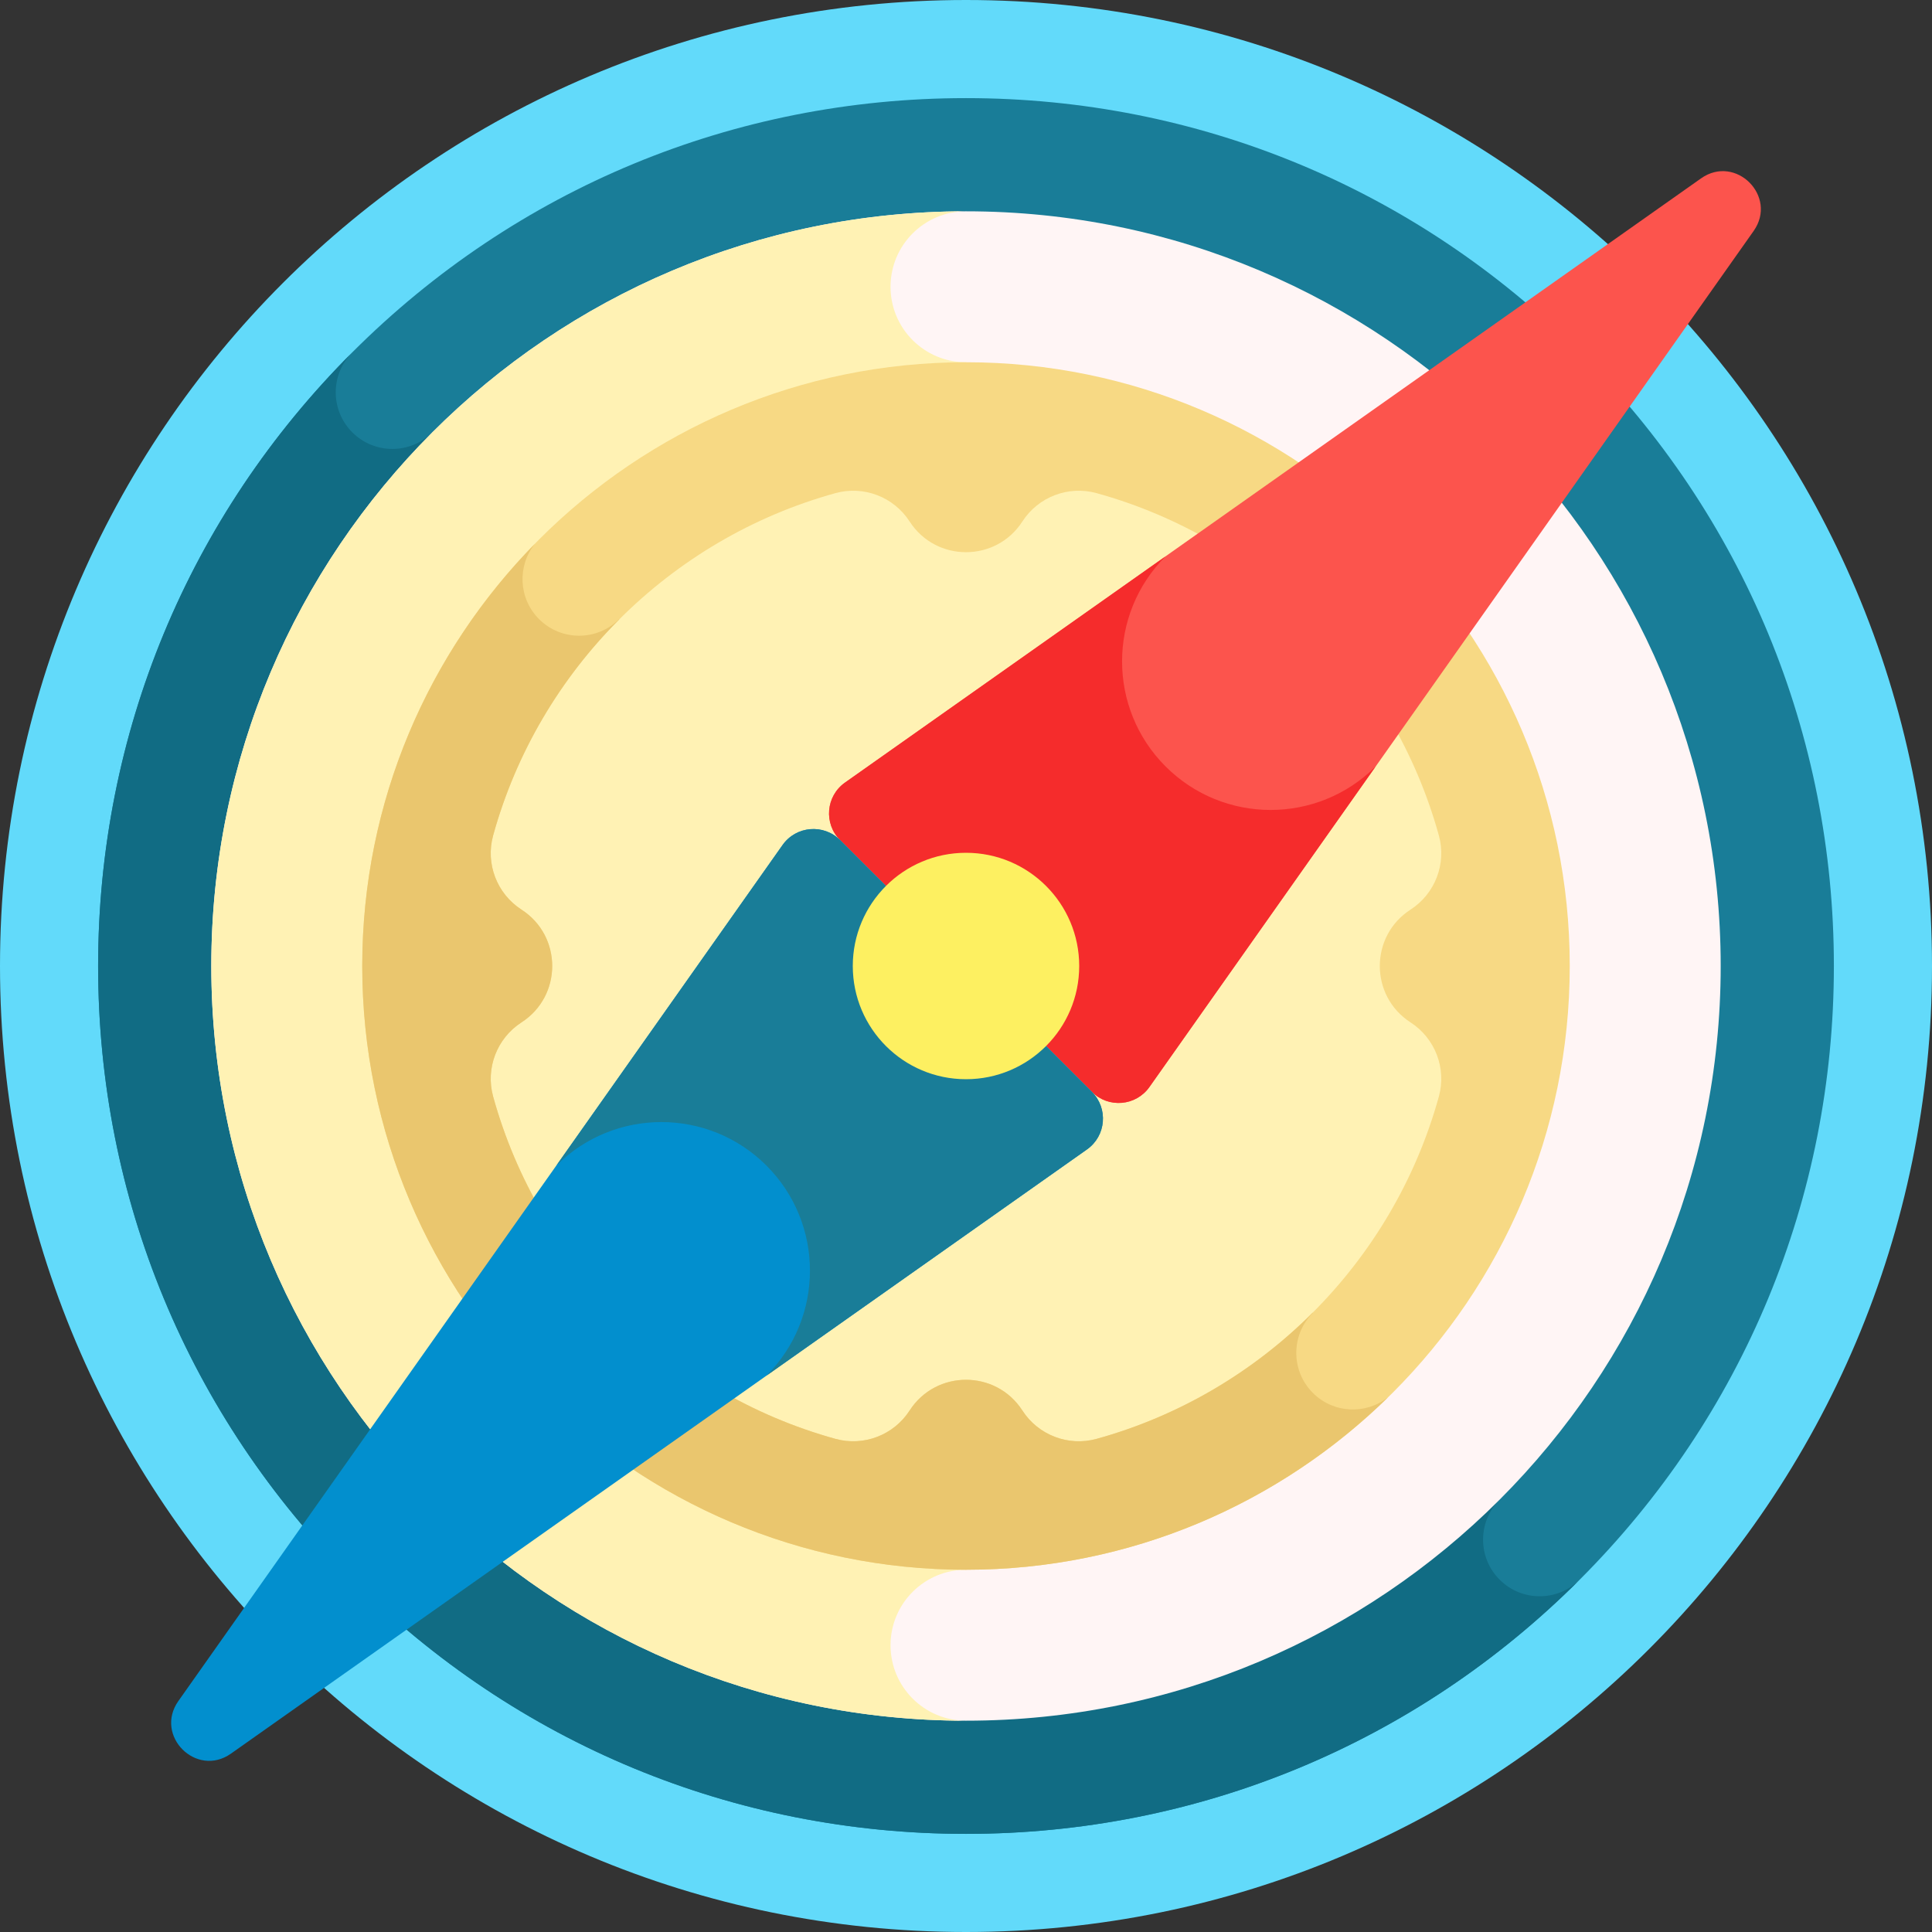 <svg width="70" height="70" viewBox="0 0 70 70" fill="none" xmlns="http://www.w3.org/2000/svg">
<rect x="0" y="0" width="70" height="70" fill="#333333" stroke="none"/>
<path d="M35 70C54.33 70 70 54.33 70 35C70 15.67 54.33 0 35 0C15.67 0 0 15.67 0 35C0 54.33 15.67 70 35 70Z" fill="#62DAFA"/>
<path d="M57.235 57.235C51.296 63.175 43.399 66.445 35 66.445C26.601 66.445 18.704 63.174 12.765 57.235C6.825 51.296 3.555 43.399 3.555 35C3.555 26.601 6.826 18.704 12.765 12.765C18.704 6.826 26.601 3.555 35 3.555C43.399 3.555 51.296 6.826 57.235 12.765C63.175 18.704 66.445 26.601 66.445 35C66.445 43.399 63.175 51.296 57.235 57.235Z" fill="#197D98"/>
<path d="M54.335 57.235C53.534 56.434 53.534 55.136 54.335 54.335L15.665 15.665C14.864 16.466 13.566 16.466 12.765 15.665C11.964 14.864 11.964 13.566 12.765 12.765C6.826 18.704 3.555 26.601 3.555 35C3.555 43.399 6.826 51.296 12.765 57.235C18.704 63.175 26.601 66.445 35 66.445C43.399 66.445 51.296 63.174 57.235 57.235C56.434 58.036 55.136 58.036 54.335 57.235Z" fill="#116C84"/>
<path d="M35 62.344C50.102 62.344 62.344 50.102 62.344 35C62.344 19.898 50.102 7.656 35 7.656C19.898 7.656 7.656 19.898 7.656 35C7.656 50.102 19.898 62.344 35 62.344Z" fill="#FFF5F5"/>
<path d="M32.266 59.609C32.266 58.099 33.49 56.875 35 56.875V13.125C33.49 13.125 32.266 11.901 32.266 10.391C32.266 8.88 33.49 7.656 35 7.656C19.898 7.656 7.656 19.898 7.656 35C7.656 50.102 19.898 62.344 35 62.344C33.49 62.344 32.266 61.12 32.266 59.609Z" fill="#FFF2B4"/>
<path d="M35 54.824C45.949 54.824 54.824 45.949 54.824 35C54.824 24.051 45.949 15.176 35 15.176C24.051 15.176 15.176 24.051 15.176 35C15.176 45.949 24.051 54.824 35 54.824Z" fill="#FFF2B4"/>
<path d="M35 13.125C22.938 13.125 13.125 22.938 13.125 35C13.125 47.062 22.938 56.875 35 56.875C47.062 56.875 56.875 47.062 56.875 35C56.875 22.938 47.062 13.125 35 13.125ZM37.043 51.106C36.085 49.621 33.915 49.621 32.957 51.106C32.381 51.998 31.291 52.416 30.267 52.132C24.265 50.472 19.528 45.735 17.868 39.733C17.584 38.709 18.002 37.619 18.894 37.043C20.378 36.085 20.378 33.915 18.894 32.957C18.002 32.381 17.584 31.291 17.868 30.267C19.528 24.265 24.265 19.528 30.267 17.868C31.291 17.584 32.381 18.002 32.957 18.894C33.915 20.378 36.085 20.378 37.043 18.894C37.619 18.002 38.709 17.584 39.733 17.868C45.735 19.528 50.472 24.265 52.132 30.267C52.416 31.291 51.998 32.381 51.106 32.957C49.622 33.915 49.622 36.085 51.106 37.043C51.998 37.619 52.416 38.709 52.132 39.733C50.472 45.735 45.735 50.472 39.733 52.133C38.709 52.416 37.619 51.998 37.043 51.106Z" fill="#F7D984"/>
<path d="M47.568 50.468C46.767 49.667 46.767 48.369 47.568 47.568L47.561 47.561C45.419 49.703 42.734 51.302 39.733 52.132C38.709 52.416 37.619 51.998 37.043 51.106C36.085 49.621 33.915 49.621 32.957 51.106C32.381 51.998 31.291 52.416 30.267 52.132C24.265 50.472 19.528 45.735 17.868 39.733C17.584 38.709 18.002 37.619 18.894 37.043C20.379 36.085 20.379 33.915 18.894 32.957C18.002 32.381 17.584 31.291 17.868 30.267C18.698 27.266 20.297 24.581 22.439 22.439L22.432 22.433C21.631 23.233 20.333 23.233 19.532 22.433C18.785 21.686 18.735 20.506 19.382 19.701C15.514 23.648 13.125 29.05 13.125 35C13.125 47.062 22.938 56.875 35 56.875C40.95 56.875 46.352 54.486 50.3 50.618C49.495 51.265 48.315 51.215 47.568 50.468Z" fill="#EAC66E"/>
<path d="M61.632 6.463L30.616 28.354C29.924 28.843 29.838 29.838 30.438 30.438L39.562 39.562C40.162 40.162 41.157 40.077 41.646 39.384L63.537 8.369C64.422 7.114 62.886 5.578 61.632 6.463Z" fill="#FC544D"/>
<path d="M42.231 27.77C40.129 25.667 40.129 22.259 42.231 20.157L30.616 28.354C29.924 28.843 29.838 29.838 30.438 30.438L39.562 39.562C40.162 40.162 41.157 40.077 41.646 39.384L49.843 27.769C47.741 29.872 44.333 29.872 42.231 27.77Z" fill="#F52C2C"/>
<path d="M8.368 63.537L39.383 41.646C40.076 41.157 40.161 40.162 39.562 39.562L30.438 30.438C29.838 29.838 28.843 29.924 28.354 30.616L6.463 61.631C5.578 62.886 7.114 64.422 8.368 63.537Z" fill="#028FCE"/>
<path d="M39.562 39.562L30.438 30.438C29.838 29.838 28.843 29.924 28.354 30.616L20.157 42.231C22.259 40.129 25.667 40.129 27.77 42.231C29.872 44.333 29.872 47.741 27.77 49.843L39.384 41.646C40.077 41.157 40.162 40.162 39.562 39.562Z" fill="#197D98"/>
<path d="M35 39.102C37.265 39.102 39.102 37.265 39.102 35C39.102 32.735 37.265 30.898 35 30.898C32.735 30.898 30.898 32.735 30.898 35C30.898 37.265 32.735 39.102 35 39.102Z" fill="#FDF061"/>
</svg>
